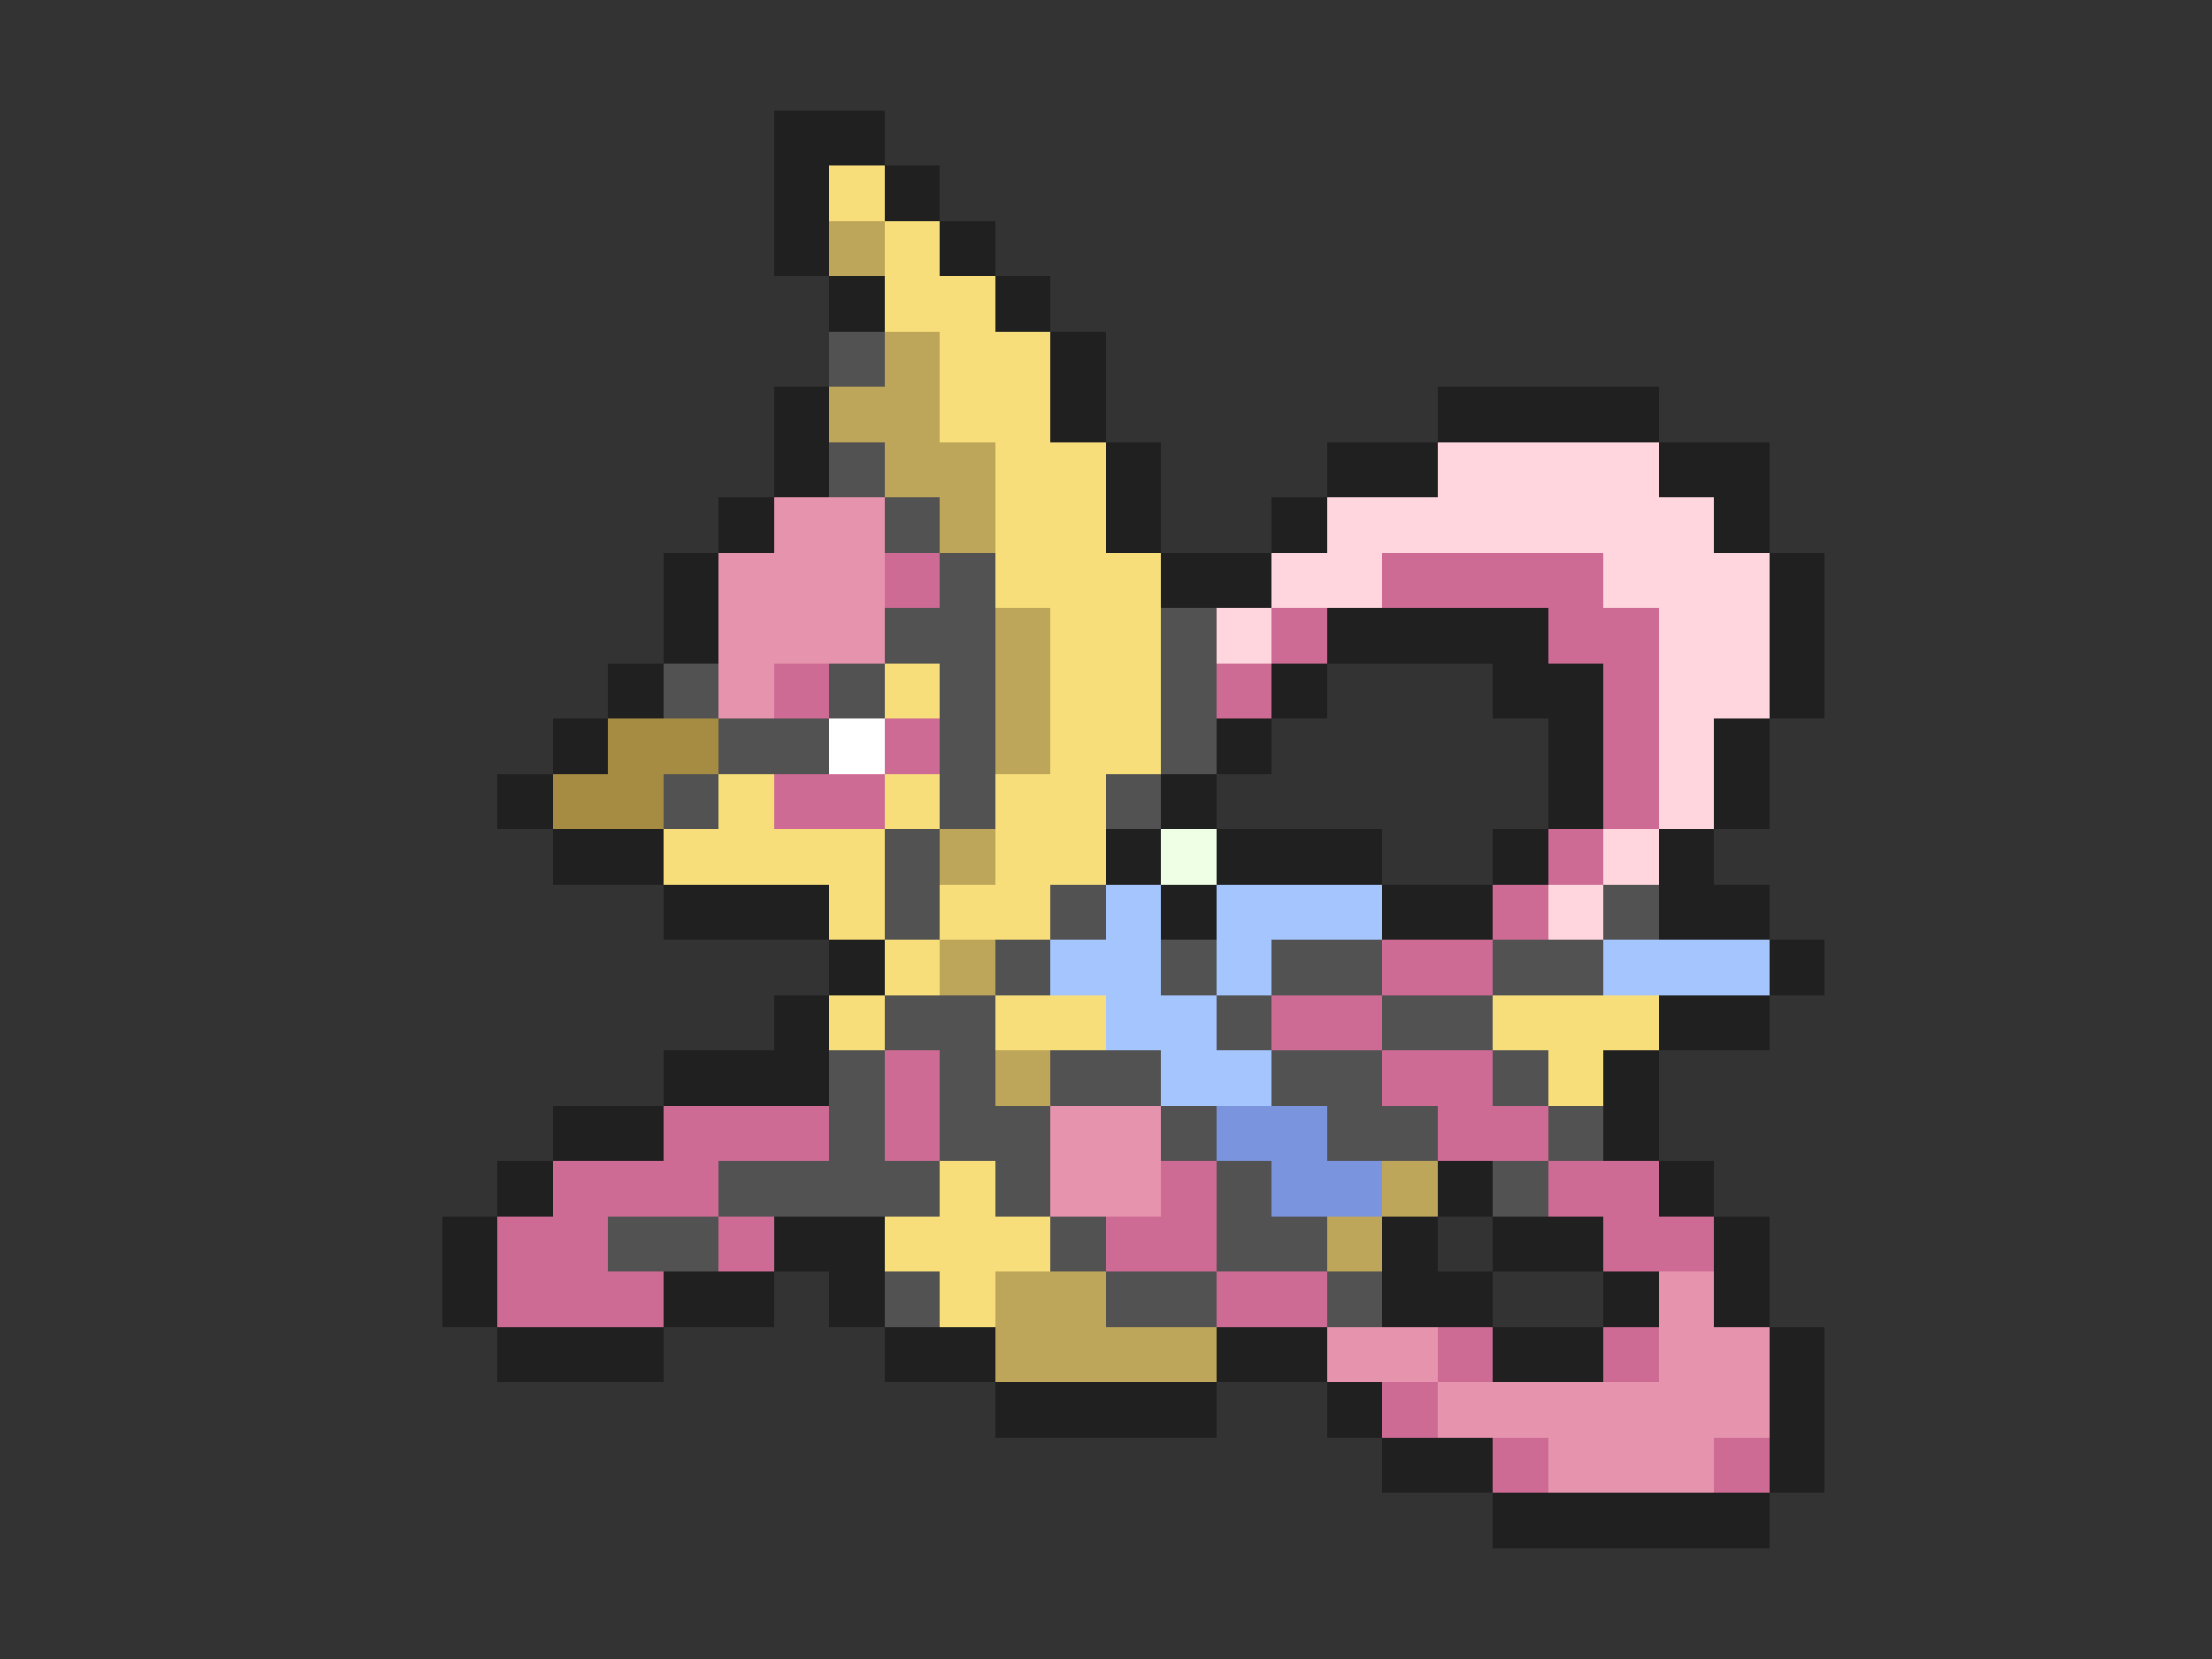 <svg xmlns="http://www.w3.org/2000/svg" viewBox="0 -0.5 40 30" shape-rendering="crispEdges">
<rect x="0" y="-0.5" width="40" height="30" fill="#333333" stroke="none"/>
<path stroke="#202020" d="M14 2h2M14 3h1M16 3h1M14 4h1M17 4h1M15 5h1M18 5h1M19 6h1M14 7h1M19 7h1M26 7h4M14 8h1M20 8h1M24 8h2M30 8h2M13 9h1M20 9h1M23 9h1M31 9h1M12 10h1M21 10h2M32 10h1M12 11h1M24 11h4M32 11h1M11 12h1M23 12h1M27 12h2M32 12h1M10 13h1M22 13h1M28 13h1M31 13h1M9 14h1M21 14h1M28 14h1M31 14h1M10 15h2M20 15h1M22 15h3M27 15h1M30 15h1M12 16h3M21 16h1M25 16h2M30 16h2M15 17h1M32 17h1M14 18h1M30 18h2M12 19h3M29 19h1M10 20h2M29 20h1M9 21h1M26 21h1M30 21h1M8 22h1M14 22h2M25 22h1M27 22h2M31 22h1M8 23h1M12 23h2M15 23h1M25 23h2M29 23h1M31 23h1M9 24h3M16 24h2M22 24h2M27 24h2M32 24h1M18 25h4M24 25h1M32 25h1M25 26h2M32 26h1M27 27h5" />
<path stroke="#f7de7b" d="M15 3h1M16 4h1M16 5h2M17 6h2M17 7h2M18 8h2M18 9h2M18 10h3M19 11h2M16 12h1M19 12h2M19 13h2M13 14h1M16 14h1M18 14h2M12 15h4M18 15h2M15 16h1M17 16h2M16 17h1M15 18h1M18 18h2M27 18h3M28 19h1M17 21h1M16 22h3M17 23h1" />
<path stroke="#bda55a" d="M15 4h1M16 6h1M15 7h2M16 8h2M17 9h1M18 11h1M18 12h1M18 13h1M17 15h1M17 17h1M18 19h1M25 21h1M24 22h1M18 23h2M18 24h4" />
<path stroke="#525252" d="M15 6h1M15 8h1M16 9h1M17 10h1M16 11h2M21 11h1M12 12h1M15 12h1M17 12h1M21 12h1M13 13h2M17 13h1M21 13h1M12 14h1M17 14h1M20 14h1M16 15h1M16 16h1M19 16h1M29 16h1M18 17h1M21 17h1M23 17h2M27 17h2M16 18h2M22 18h1M25 18h2M15 19h1M17 19h1M19 19h2M23 19h2M27 19h1M15 20h1M17 20h2M21 20h1M24 20h2M28 20h1M13 21h4M18 21h1M22 21h1M27 21h1M11 22h2M19 22h1M22 22h2M16 23h1M20 23h2M24 23h1" />
<path stroke="#ffd6de" d="M26 8h4M24 9h7M23 10h2M29 10h3M22 11h1M30 11h2M30 12h2M30 13h1M30 14h1M29 15h1M28 16h1" />
<path stroke="#e694ad" d="M14 9h2M13 10h3M13 11h3M13 12h1M19 20h2M19 21h2M30 23h1M24 24h2M30 24h2M26 25h6M28 26h3" />
<path stroke="#ce6b94" d="M16 10h1M25 10h4M23 11h1M28 11h2M14 12h1M22 12h1M29 12h1M16 13h1M29 13h1M14 14h2M29 14h1M28 15h1M27 16h1M25 17h2M23 18h2M16 19h1M25 19h2M12 20h3M16 20h1M26 20h2M10 21h3M21 21h1M28 21h2M9 22h2M13 22h1M20 22h2M29 22h2M9 23h3M22 23h2M26 24h1M29 24h1M25 25h1M27 26h1M31 26h1" />
<path stroke="#a58c42" d="M11 13h2M10 14h2" />
<path stroke="#ffffff" d="M15 13h1" />
<path stroke="#efffe6" d="M21 15h1" />
<path stroke="#a5c5ff" d="M20 16h1M22 16h3M19 17h2M22 17h1M29 17h3M20 18h2M21 19h2" />
<path stroke="#7b94de" d="M22 20h2M23 21h2" />
</svg>